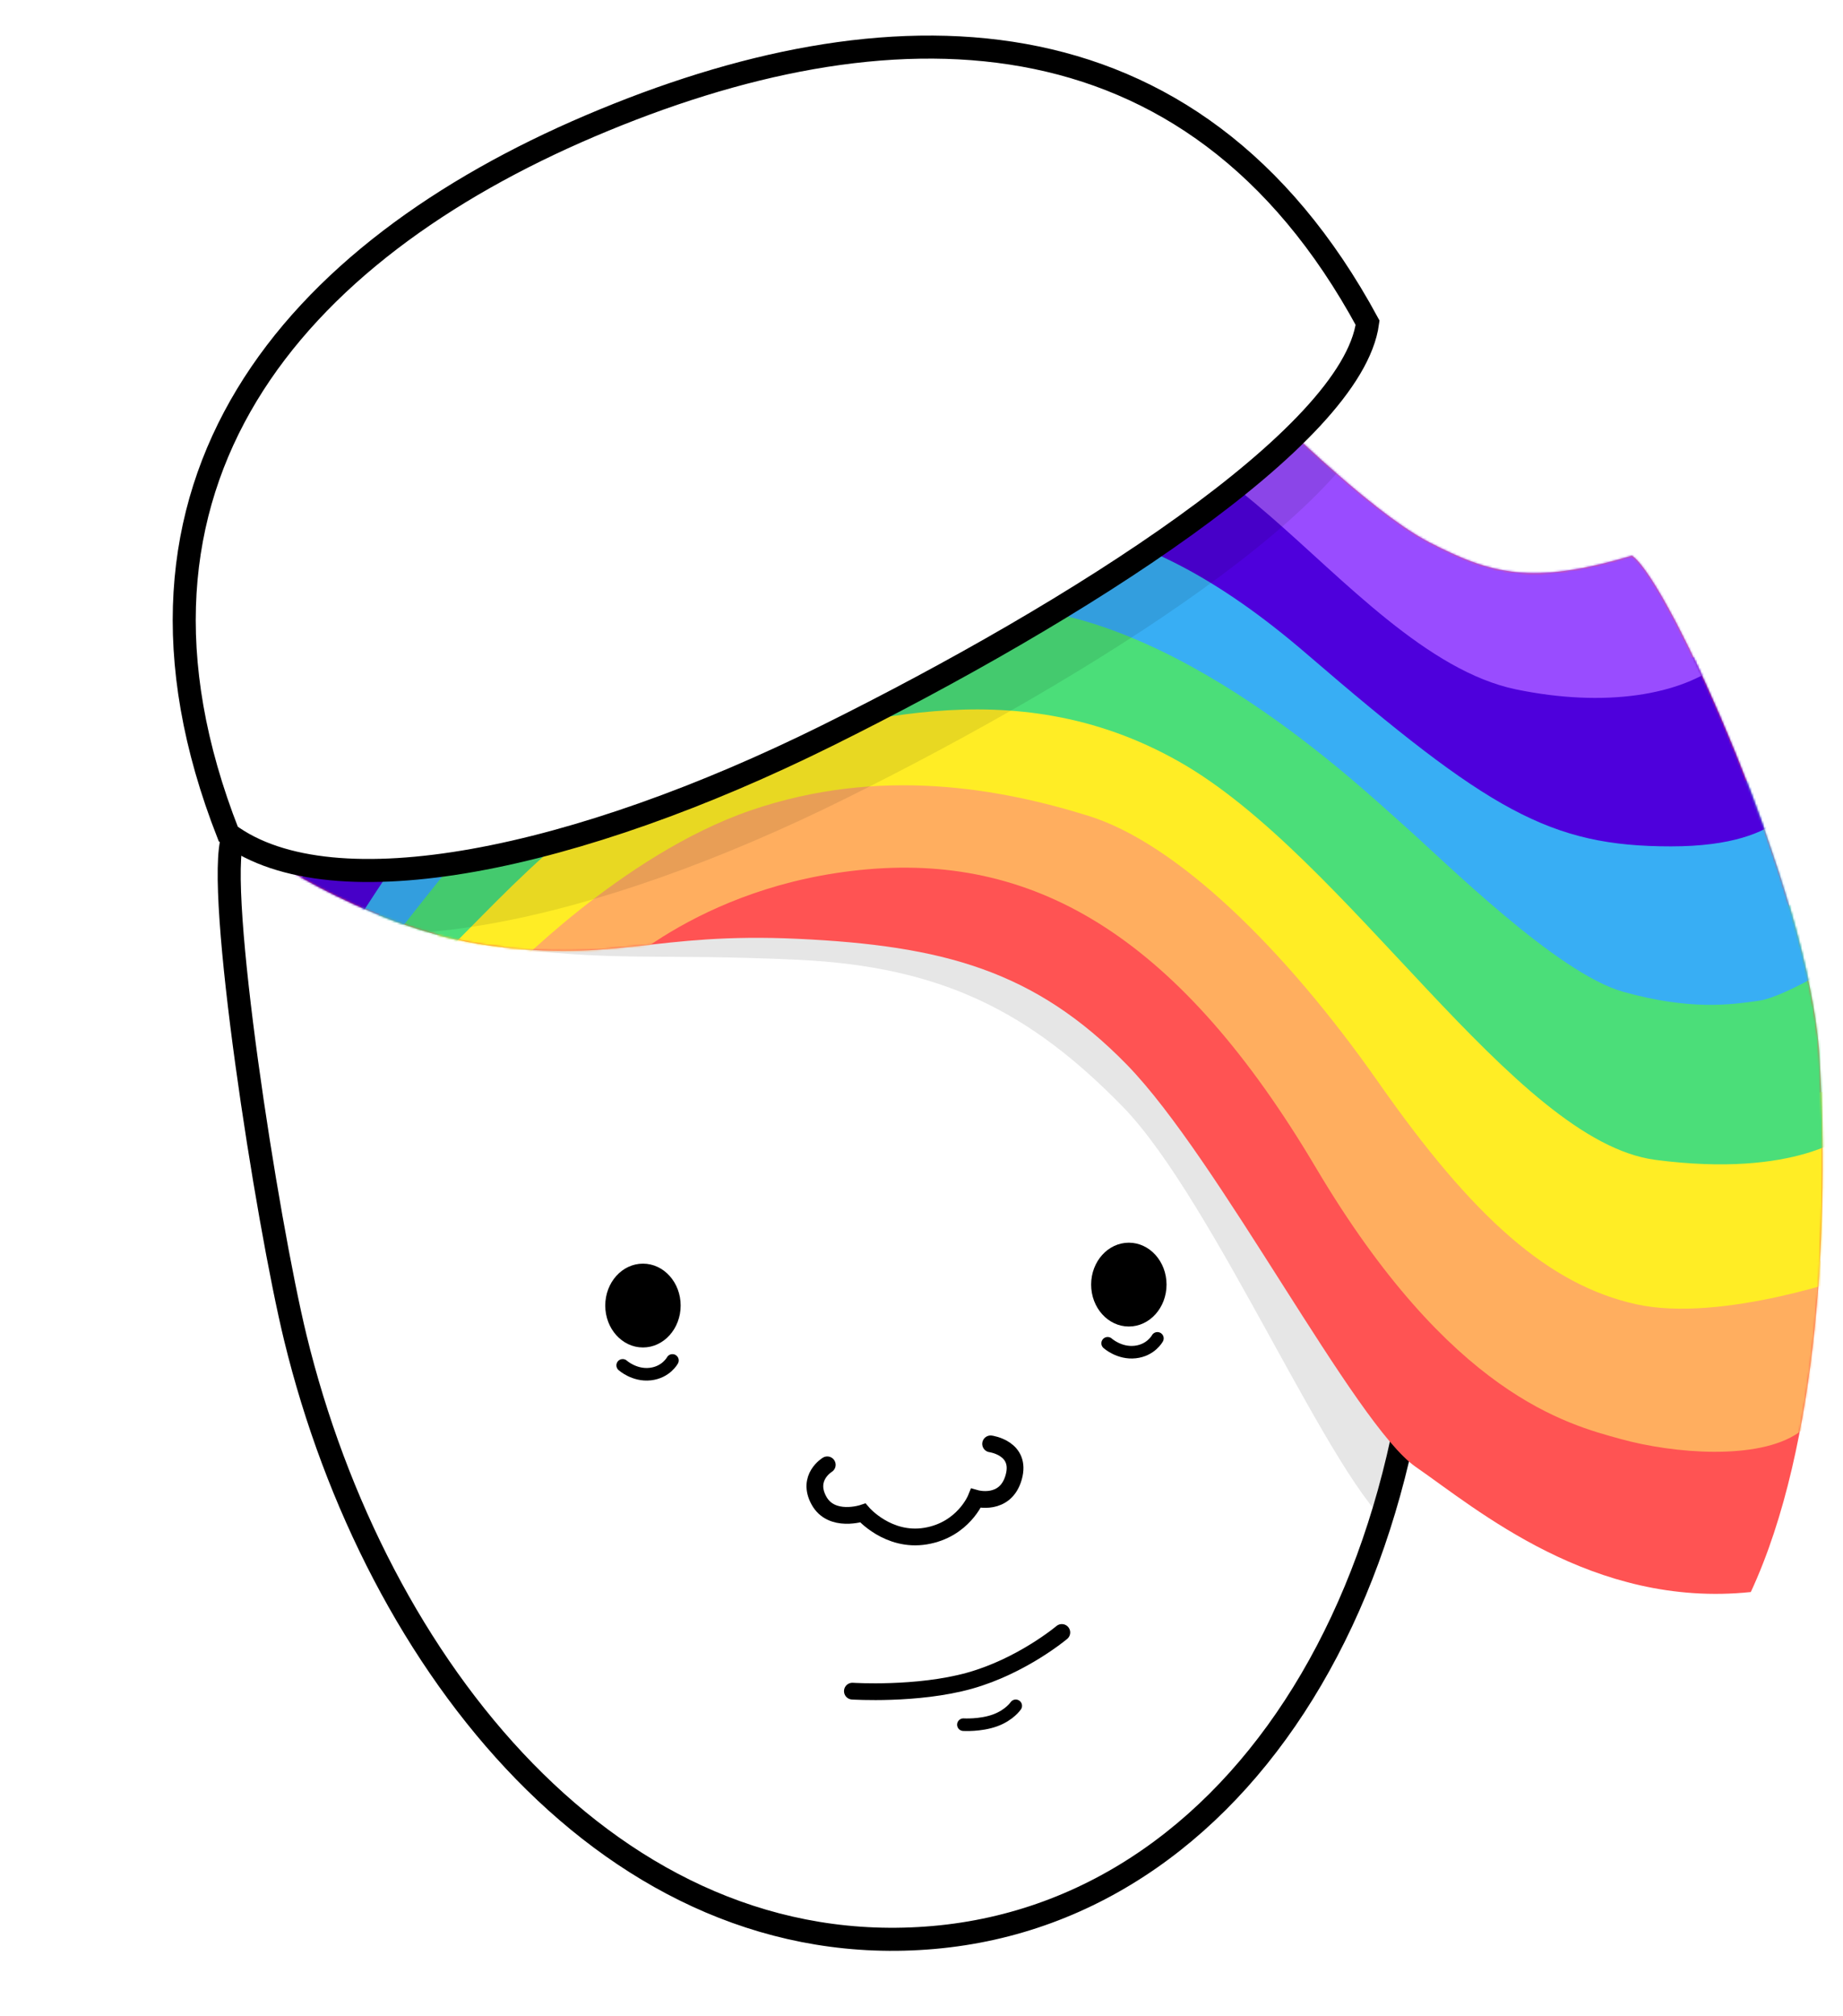 <?xml version="1.0" encoding="UTF-8" standalone="no"?>
<svg width="880px" height="962px" viewBox="0 0 880 962" version="1.1" xmlns="http://www.w3.org/2000/svg" xmlns:xlink="http://www.w3.org/1999/xlink" xmlns:sketch="http://www.bohemiancoding.com/sketch/ns">
    <!-- Generator: Sketch 3.3.3 (12072) - http://www.bohemiancoding.com/sketch -->
    <title>brainbow-logo</title>
    <desc>Created with Sketch.</desc>
    <defs>
        <filter x="-50%" y="-50%" width="200%" height="200%" filterUnits="objectBoundingBox" id="filter-1">
            <feOffset dx="0" dy="2" in="SourceAlpha" result="shadowOffsetOuter1"></feOffset>
            <feGaussianBlur stdDeviation="12" in="shadowOffsetOuter1" result="shadowBlurOuter1"></feGaussianBlur>
            <feColorMatrix values="0 0 0 0 0   0 0 0 0 0   0 0 0 0 0  0 0 0 0.263 0" in="shadowBlurOuter1" type="matrix" result="shadowMatrixOuter1"></feColorMatrix>
            <feMerge>
                <feMergeNode in="shadowMatrixOuter1"></feMergeNode>
                <feMergeNode in="SourceGraphic"></feMergeNode>
            </feMerge>
        </filter>
        <path id="path-2" d="M315.529,580.74 C468.788,580.74 581.476,419.421 581.476,208.725 C581.476,-1.972 333.973,72.414 180.714,72.414 C70.033,72.414 38.59,5.579 27.993,28.642 C17.396,51.704 28.198,212.228 36.907,269.196 C61.304,428.786 162.27,580.74 315.529,580.74 Z"></path>
        <path id="path-4" d="M154.793,175.746 C32.555,208.875 0.105,210.41 0.105,210.41 C0.105,210.41 56.77,252.074 117.793,260.242 C178.816,268.41 196,253.758 265,257 C334,260.242 378,272 422,317 C466,362 531,489 560,509 C589,529 644.477,576.602 719.98,568.707 C752.727,498.232 757.418,390.648 752.727,312.828 C748.035,235.008 680.912,85.963 663.217,74.15 C615.336,88.41 596,83 566.438,67.77 C536.875,52.539 485.242,0.328 485.242,0.328 C485.242,0.328 277.031,142.617 154.793,175.746 Z"></path>
    </defs>
    <g id="Page-1" stroke="none" stroke-width="1" fill="none" fill-rule="evenodd" sketch:type="MSPage">
        <g id="brainbow-logo" sketch:type="MSArtboardGroup">
            <g id="Brainbow" sketch:type="MSLayerGroup" transform="translate(87, 22)">
                <path d="M76.309,392.991 C135.745,396.899 221.342,371.965 308,329 C427,270 558.587,186.673 566,132 C482,-23 336,-22 195,38 C54,98 -44,208 22,376 C22.722,376.534 23.457,377.055 24.207,377.563 C24.201,377.579 24.195,377.595 24.189,377.611 C15.642,401.51 40.395,560.48 54.035,616.473 C92.248,773.33 206.074,915.906 358.75,902.548 C511.426,889.191 609.625,718.664 591.262,508.77 C572.898,298.875 332.82,394.549 180.145,407.906 C133.64,411.975 100.142,402.971 76.309,392.991 Z" id="Shadow-mask" fill="white" filter="url(#filter-1)" sketch:type="MSShapeGroup"></path>
                <path d="M334.529,904.74 C487.788,904.74 600.476,743.421 600.476,532.725 C600.476,322.028 352.973,396.414 199.714,396.414 C89.033,396.414 57.59,329.579 46.993,352.642 C36.396,375.704 47.198,536.228 55.907,593.196 C80.304,752.786 181.27,904.74 334.529,904.74 Z" id="Face" stroke="#000000" stroke-width="11" fill="#FFFFFF" sketch:type="MSShapeGroup" transform="translate(321.537, 626.271) rotate(-5) translate(-321.537, -626.271) "></path>
                <g id="Bow-drop-sh" transform="translate(19, 324)">
                    <mask id="mask-3" sketch:name="Mask" fill="white">
                        <use xlink:href="#path-2"></use>
                    </mask>
                    <use id="Mask" sketch:type="MSShapeGroup" transform="translate(302.537, 302.271) rotate(-5) translate(-302.537, -302.271) " xlink:href="#path-2"></use>
                    <path d="M164.793,40.746 C42.555,73.875 10.105,55.41 10.105,55.41 C10.105,55.41 66.77,97.074 127.793,105.242 C188.816,113.41 206,108.758 275,112 C344,115.242 386,137 430,182 C474,227 531,364 560,384 C589,404 654.477,441.602 729.98,433.707 C762.727,363.232 767.418,255.648 762.727,177.828 C758.035,100.008 690.912,-49.037 673.217,-60.85 C625.336,-46.59 606,-52 576.438,-67.23 C546.875,-82.461 495.242,-134.672 495.242,-134.672 C495.242,-134.672 287.031,7.617 164.793,40.746 Z" id="Red---mask" fill-opacity="0.1" fill="#000000" sketch:type="MSShapeGroup" mask="url(#mask-3)"></path>
                </g>
                <path d="M308,677 C308,677 298,683 304,694 C310,705 325,700 325,700 C325,700 337,714 355,711 C373,708 379,693 379,693 C379,693 393,697 397,683 C401,669 386,667 386,667" id="Nose" stroke="#000000" stroke-width="8" stroke-linecap="round" sketch:type="MSShapeGroup"></path>
                <path d="M320,785 C320,785 351,787 376,780 C401,773 420,757 420,757" id="Mouth" stroke="#000000" stroke-width="8" stroke-linecap="round" sketch:type="MSShapeGroup"></path>
                <path d="M373,801 C373,801 381,801.5 388,799 C395,796.5 398,792 398,792" id="Chin" stroke="#000000" stroke-width="6" stroke-linecap="round" sketch:type="MSShapeGroup"></path>
                <path d="M210.318,629.531 C210.318,629.531 215.863,634.547 223.464,633.703 C231.065,632.859 234.073,627.183 234.073,627.183" id="Left-eye" stroke="#000000" stroke-width="6" stroke-linecap="round" sketch:type="MSShapeGroup"></path>
                <ellipse id="Left-eye" fill="#000000" sketch:type="MSShapeGroup" cx="220" cy="601" rx="18" ry="20"></ellipse>
                <path d="M441.882,619.003 C441.882,619.003 447.428,624.019 455.029,623.175 C462.63,622.331 465.638,616.655 465.638,616.655" id="Right-eye" stroke="#000000" stroke-width="6" stroke-linecap="round" sketch:type="MSShapeGroup"></path>
                <ellipse id="Right-eye" fill="#000000" sketch:type="MSShapeGroup" cx="452" cy="591" rx="18" ry="20"></ellipse>
                <g id="Bow" transform="translate(29, 169)">
                    <mask id="mask-5" sketch:name="Red - mask Copy" fill="white">
                        <use xlink:href="#path-4"></use>
                    </mask>
                    <use id="Red---mask-Copy" fill="#FF5353" sketch:type="MSShapeGroup" xlink:href="#path-4"></use>
                    <path d="M172.137,278.014 C172.137,278.014 216.094,231.041 298.029,223.842 C379.965,216.643 447.85,257.506 512.264,366.133 C576.678,474.76 632.467,488.676 657.807,495.676 C683.146,502.676 723.473,505.941 742.684,492.73 C761.895,479.52 799.863,448.762 799.863,448.762 L783.621,390.137 C783.621,390.137 766.914,404.793 746.621,413.879 C726.328,422.965 670.07,432.271 624.605,401.818 C579.141,371.365 499.244,242.805 454.264,215.268 C409.283,187.73 336.596,171.191 272.666,180.656 C208.736,190.121 118.078,266.23 118.078,266.23 L172.137,278.014 Z" id="Orange" fill="#FFAE5F" sketch:type="MSShapeGroup" mask="url(#mask-5)"></path>
                    <path d="M125.209,274.975 C125.209,274.975 180.645,216.914 242.426,195.713 C304.207,174.512 361.957,185.344 403.709,198.32 C445.461,211.297 496.918,260.847 542.312,325.687 C587.705,390.526 623.656,422.078 665.033,431.334 C706.41,440.59 770.818,417.164 770.818,417.164 L774.191,327.34 L690.855,338.65 L614.625,297.09 L564.164,243.852 L451.955,149.451 L359.029,122.461 L228.092,112.199 L132.631,207.793 L89.111,259.727 L125.209,274.975 Z" id="Yellow" fill="#FFED25" sketch:type="MSShapeGroup" mask="url(#mask-5)"></path>
                    <path d="M94.498,265.688 C127.545,233.675 171.035,181.443 229.412,168.387 C287.789,155.33 366.402,126.853 446.898,172.387 C527.395,217.92 606.728,353.616 674.416,362.478 C742.104,371.34 766.868,349.859 766.868,349.859 L761.205,238.064 L665.02,249.959 L561.541,190.926 L437.938,86.961 L333.922,45.381 L229.412,57.498 L109.033,179.361 L59.352,254.27 C59.352,254.27 76.317,267.066 94.498,265.688 Z" id="Green" fill="#4BDE79" sketch:type="MSShapeGroup" mask="url(#mask-5)"></path>
                    <path d="M72.239,256.264 C72.239,256.264 144.598,162.494 167.805,146.508 C191.012,130.521 275.946,97.197 360.446,98.652 C444.947,100.107 533.239,184.225 553.636,202.237 C574.033,220.248 627.422,273.484 659.187,282.321 C690.952,291.158 710.247,288.518 723.909,286.525 C737.57,284.532 769.774,263.768 769.774,263.768 L737.856,178.404 L667.393,189.797 L563.638,142.419 L473.184,67.712 L383.146,14.66 L273.557,20.414 L158.433,100.661 L51.991,248.501 L72.239,256.264 Z" id="Blue" fill="#38AEF4" sketch:type="MSShapeGroup" mask="url(#mask-5)"></path>
                    <path d="M51.201,253.551 C51.201,253.551 127.724,133.169 156.628,115.922 C185.533,98.675 215.398,58.773 291.742,57.062 C368.087,55.352 421,46.221 508,121.111 C595,196 624.074,212.883 681.912,212.883 C739.749,212.883 743.108,186.627 743.108,186.627 L708.266,121.111 L614.937,130.832 L511.637,57.348 L414,-14 L246.32,0.773 L123.344,88.344 L46,186.627 L22,241 L51.201,253.551 Z" id="Purple" fill="#4E00DC" sketch:type="MSShapeGroup" mask="url(#mask-5)"></path>
                    <path d="M27.227,230.078 C27.227,230.078 107.551,63.734 155.035,24.996 C202.52,-13.742 272.222,-9.847 348.833,-3 C425.443,3.847 454.59,24.348 490.051,54.938 C525.512,85.527 565.659,129.245 607.908,137.977 C650.157,146.709 686.697,140.937 706.74,124.776 C692.707,103.91 665.794,59.585 665.794,59.585 L620.843,71.617 L558.895,43.43 L450.707,-47.375 L336.66,-69.262 L168.344,-21.102 L99.344,43.43 L-9.074,222.691 L27.227,230.078 Z" id="Lilac" fill="#994CFF" sketch:type="MSShapeGroup" mask="url(#mask-5)"></path>
                    <path d="M287.371,190.244 C168.371,249.244 51.371,274.244 1.371,237.244 C-64.629,69.244 33.371,-40.756 174.371,-100.756 C315.371,-160.756 461.371,-161.756 545.371,-6.756 C537.958,47.917 406.371,131.244 287.371,190.244 Z" id="Forehead" fill-opacity="0.09" fill="#000000" sketch:type="MSShapeGroup" mask="url(#mask-5)">
                        <g transform="translate(262.853, 58.175) rotate(5) translate(-262.853, -58.175) "></g>
                    </path>
                </g>
                <path d="M308,329 C189,388 72,413 22,376 C-44,208 54,98 195,38 C336,-22 482,-23 566,132 C558.587,186.673 427,270 308,329 Z" id="Forehead-Copy" stroke="#000000" stroke-width="11" fill="#FFFFFF" sketch:type="MSShapeGroup"></path>
            </g>
        </g>
    </g>
</svg>